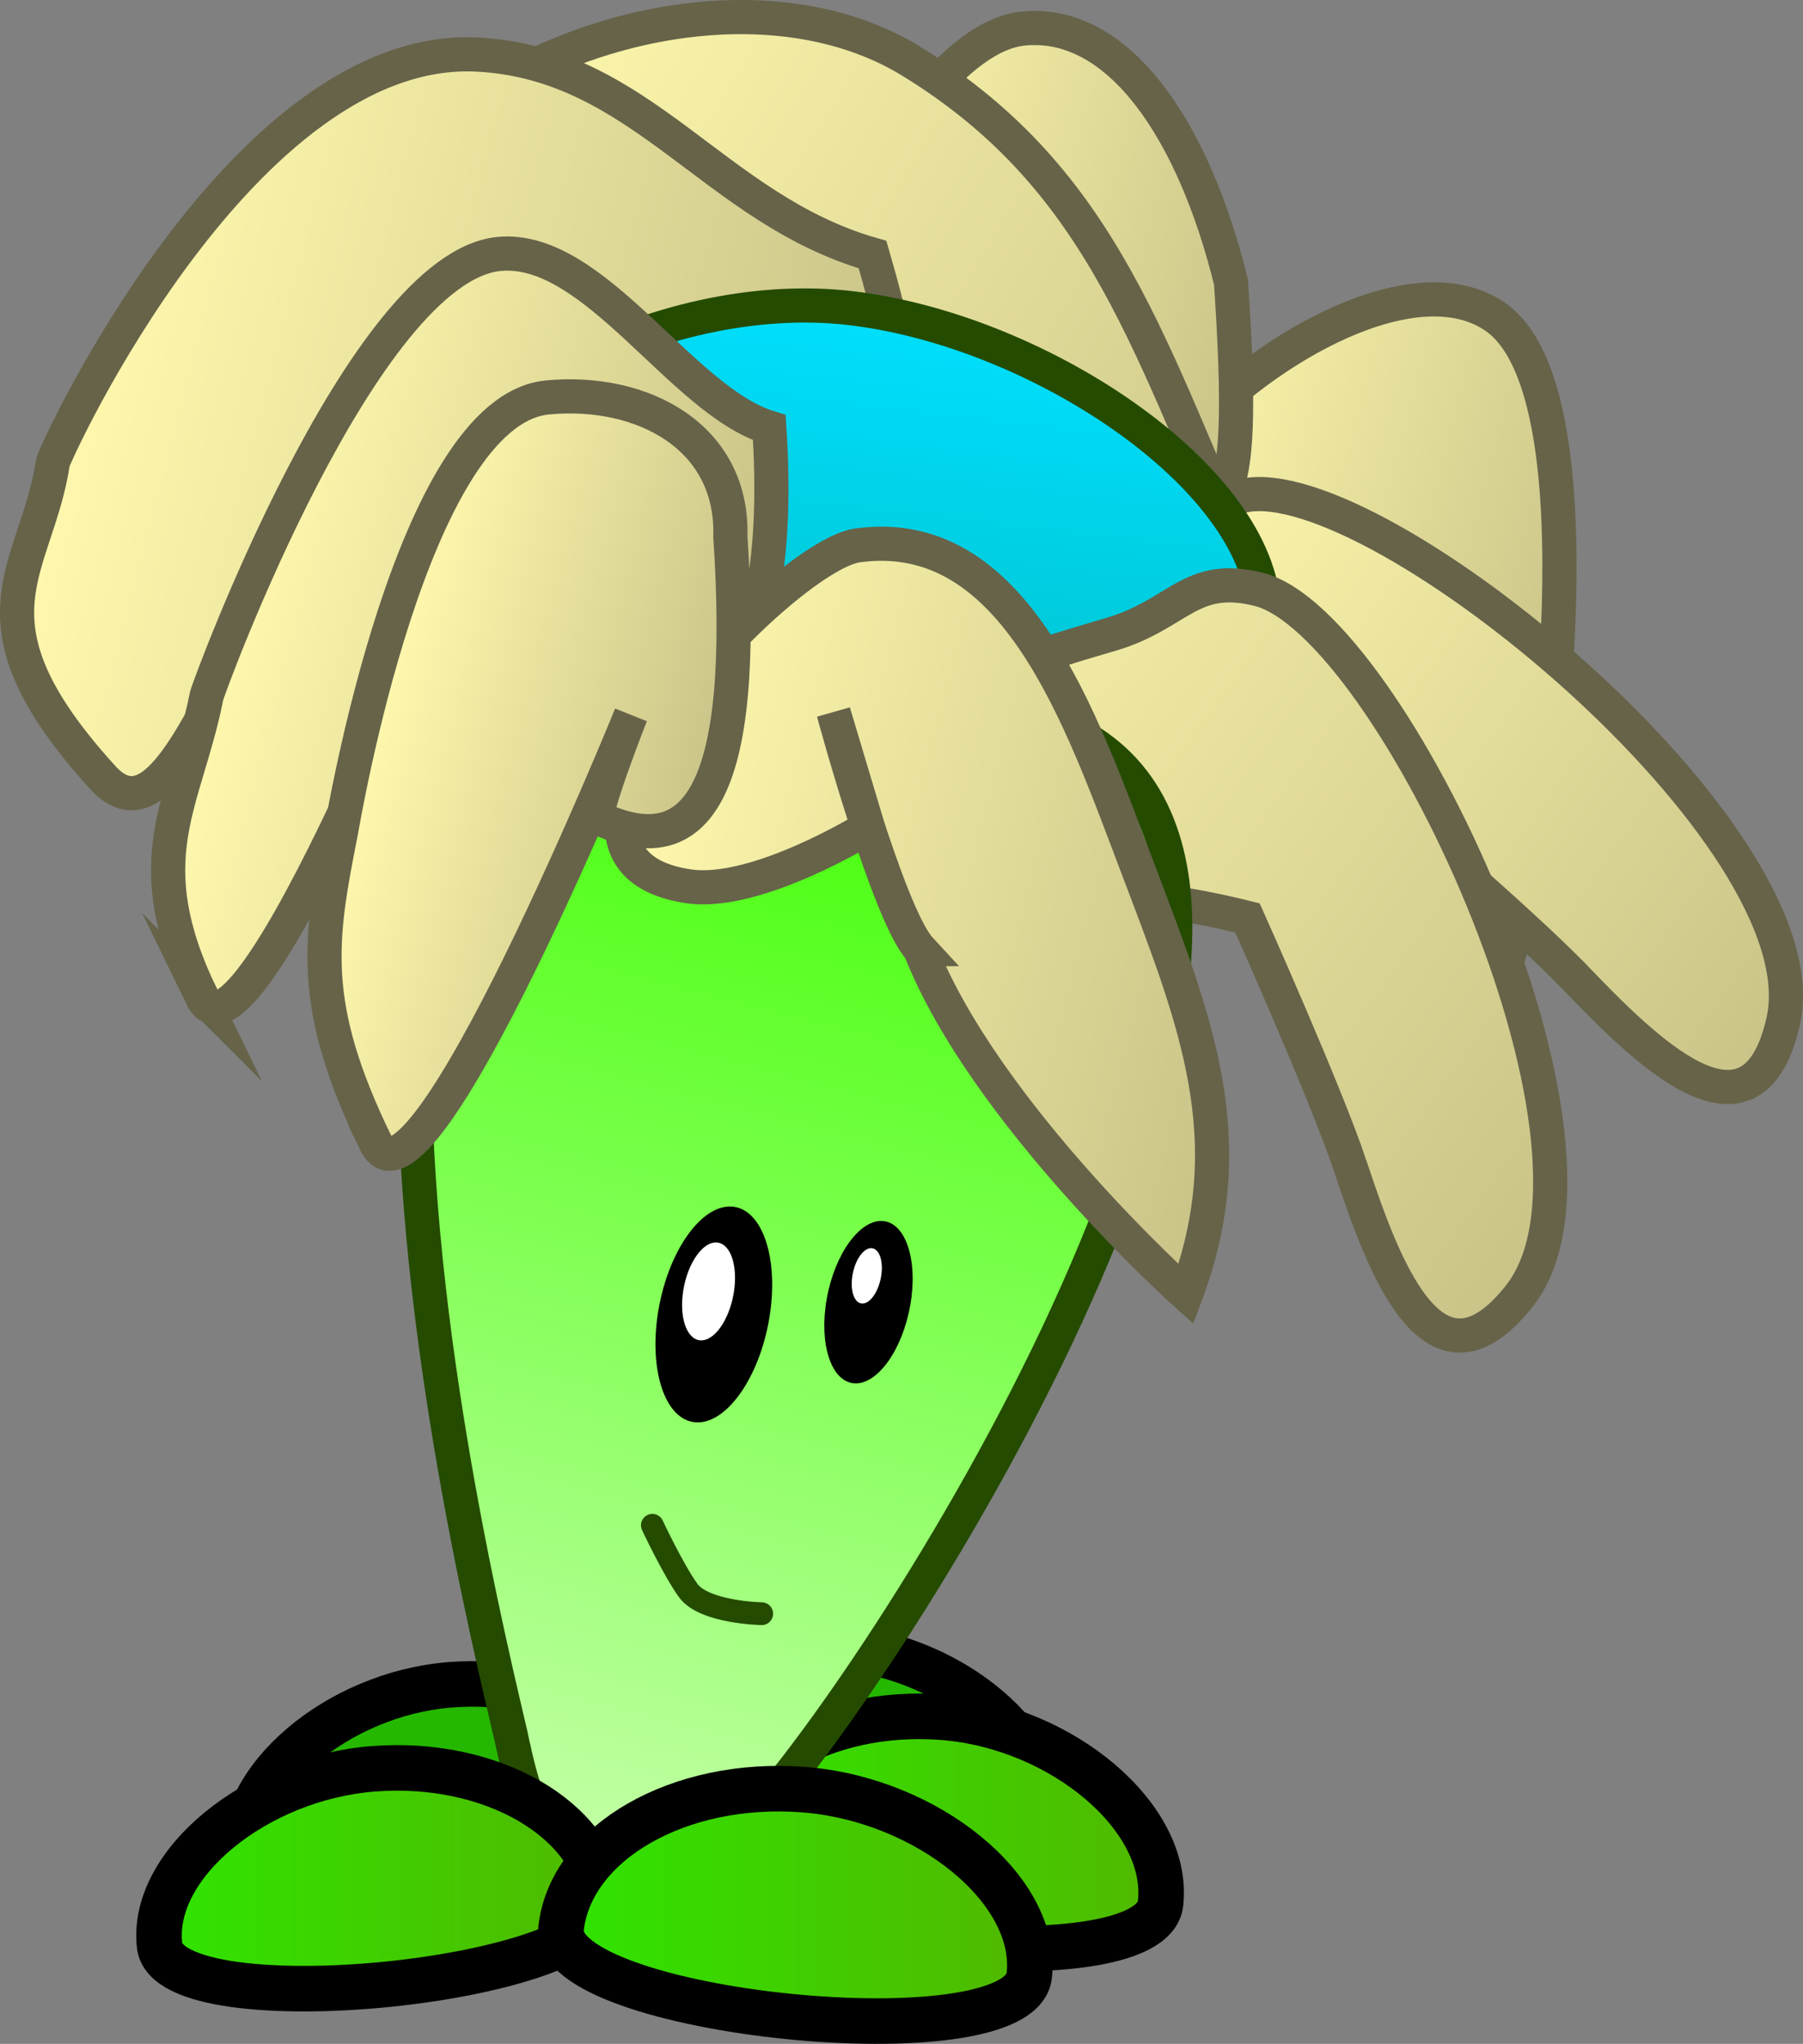<svg version="1.1" xmlns="http://www.w3.org/2000/svg" xmlns:xlink="http://www.w3.org/1999/xlink" width="79.172" height="89.743" viewBox="0,0,79.172,89.743"><rect x="0" y="0" width="79.172" height="89.743" fill="#808080" stroke="none"/><defs><linearGradient x1="251.903" y1="142.39" x2="272.7" y2="147.778" gradientUnits="userSpaceOnUse" id="color-1"><stop offset="0" stop-color="#fff8ad"/><stop offset="1" stop-color="#c9c388"/></linearGradient><linearGradient x1="235.22" y1="195.517" x2="255.044" y2="195.517" gradientUnits="userSpaceOnUse" id="color-2"><stop offset="0" stop-color="#2fe500"/><stop offset="1" stop-color="#51b800"/></linearGradient><linearGradient x1="245.596" y1="146.645" x2="276.88" y2="168.566" gradientUnits="userSpaceOnUse" id="color-3"><stop offset="0" stop-color="#fff8ad"/><stop offset="1" stop-color="#c9c388"/></linearGradient><linearGradient x1="237.256" y1="131.278" x2="257.892" y2="136.623" gradientUnits="userSpaceOnUse" id="color-4"><stop offset="0" stop-color="#fff8ad"/><stop offset="1" stop-color="#c9c388"/></linearGradient><linearGradient x1="223.088" y1="119.525" x2="262.184" y2="143.452" gradientUnits="userSpaceOnUse" id="color-5"><stop offset="0" stop-color="#fff8ad"/><stop offset="1" stop-color="#c9c388"/></linearGradient><linearGradient x1="207.423" y1="130.968" x2="242.089" y2="139.947" gradientUnits="userSpaceOnUse" id="color-6"><stop offset="0" stop-color="#fff8ad"/><stop offset="1" stop-color="#c9c388"/></linearGradient><linearGradient x1="243.439" y1="128.299" x2="240.735" y2="151.134" gradientUnits="userSpaceOnUse" id="color-7"><stop offset="0" stop-color="#00e0ff"/><stop offset="1" stop-color="#00bcc4"/></linearGradient><linearGradient x1="236.566" y1="142.421" x2="273.114" y2="168.713" gradientUnits="userSpaceOnUse" id="color-8"><stop offset="0" stop-color="#fff8ad"/><stop offset="1" stop-color="#c9c388"/></linearGradient><linearGradient x1="251.116" y1="147.532" x2="233.971" y2="213.723" gradientUnits="userSpaceOnUse" id="color-9"><stop offset="0" stop-color="#3dff00"/><stop offset="1" stop-color="#ebffd8"/></linearGradient><linearGradient x1="214.217" y1="141.209" x2="236.08" y2="146.872" gradientUnits="userSpaceOnUse" id="color-10"><stop offset="0" stop-color="#fff8ad"/><stop offset="1" stop-color="#c9c388"/></linearGradient><linearGradient x1="211.039" y1="197.525" x2="230.535" y2="197.525" gradientUnits="userSpaceOnUse" id="color-11"><stop offset="0" stop-color="#2fe500"/><stop offset="1" stop-color="#51b800"/></linearGradient><linearGradient x1="228.687" y1="198.693" x2="249.278" y2="198.693" gradientUnits="userSpaceOnUse" id="color-12"><stop offset="0" stop-color="#2fe500"/><stop offset="1" stop-color="#51b800"/></linearGradient><linearGradient x1="231.385" y1="150.614" x2="259.845" y2="157.986" gradientUnits="userSpaceOnUse" id="color-13"><stop offset="0" stop-color="#fff8ad"/><stop offset="1" stop-color="#c9c388"/></linearGradient><linearGradient x1="220.192" y1="147.093" x2="235.004" y2="150.93" gradientUnits="userSpaceOnUse" id="color-14"><stop offset="0" stop-color="#fff8ad"/><stop offset="1" stop-color="#c9c388"/></linearGradient></defs><g transform="translate(-204.056,-115.053)"><g data-paper-data="{&quot;isPaintingLayer&quot;:true}" fill-rule="nonzero" stroke-linejoin="miter" stroke-miterlimit="10" stroke-dasharray="" stroke-dashoffset="0" style="mix-blend-mode: normal"><path d="M231.264,193.167c0.394,-3.584 4.722,-6.172 9.667,-5.779c4.945,0.393 9.426,4.178 9.033,7.762c-0.394,3.584 -19.093,1.601 -18.699,-1.983z" data-paper-data="{&quot;origPos&quot;:null,&quot;origRot&quot;:0,&quot;index&quot;:null}" fill="#25b800" stroke="#000000" stroke-width="2" stroke-linecap="butt"/><path d="M233.485,194.81c0.394,3.584 -18.305,5.567 -18.699,1.983c-0.394,-3.584 4.088,-7.369 9.033,-7.762c4.945,-0.393 9.273,2.195 9.667,5.779z" data-paper-data="{&quot;origPos&quot;:null,&quot;origRot&quot;:0}" fill="#25b800" stroke="#000000" stroke-width="2" stroke-linecap="butt"/><path d="M264.915,141.764c0,0 -8.534,2.618 -8.85,2.598c-4.892,-0.311 -5.968,-0.879 0.026,-10.154c3.613,-3.996 10.151,-7.632 13.614,-5.251c4.951,3.403 1.922,22.851 1.805,23.213c-1.476,4.587 -0.688,7.759 -6.237,11.649c-3.651,2.559 -0.359,-22.055 -0.359,-22.055z" data-paper-data="{&quot;origPos&quot;:null,&quot;origRot&quot;:0,&quot;index&quot;:null}" fill="url(#color-1)" stroke="#666349" stroke-width="1.5" stroke-linecap="butt"/><path d="M235.226,196.54c0.417,-3.773 4.998,-6.497 10.232,-6.084c5.234,0.413 9.977,4.398 9.56,8.171c-0.417,3.773 -20.209,1.686 -19.792,-2.087z" data-paper-data="{&quot;origPos&quot;:null,&quot;origRot&quot;:0,&quot;index&quot;:null}" fill="url(#color-2)" stroke="#000000" stroke-width="2" stroke-linecap="butt"/><path d="M273.181,157.934c-2.314,-2.408 -8.737,-7.886 -8.737,-7.886c-9.698,1.935 -19.236,8.428 -19.595,8.86c-5.555,6.671 -12.706,4.318 -5.109,-3.41c5.297,-5.388 8.273,-9.096 13.927,-14.107c2.327,-2.062 1.982,-3.976 5.031,-4.584c5.841,-1.165 25.489,14.984 23.661,23.088c-1.364,6.046 -6.128,1.212 -9.177,-1.961z" data-paper-data="{&quot;origPos&quot;:null,&quot;index&quot;:null,&quot;origRot&quot;:0}" fill="url(#color-3)" stroke="#666349" stroke-width="1.5" stroke-linecap="butt"/><path d="M235.955,148.935c-2.963,-6.095 -0.734,-8.485 0.202,-13.212c0.074,-0.373 6.867,-18.846 12.848,-19.418c4.183,-0.4 7.465,4.46 9.106,11.136c0.737,11.019 -0.232,11.057 -4.66,8.954c-0.286,-0.136 -6.476,-6.568 -6.476,-6.568c0,0 -9.072,23.117 -11.021,19.107z" data-paper-data="{&quot;origPos&quot;:null,&quot;origRot&quot;:0}" fill="url(#color-4)" stroke="#666349" stroke-width="1.5" stroke-linecap="butt"/><path d="M218.854,128.069c1.225,-9.341 16.565,-15.623 25.198,-10.339c8.634,5.284 10.5,12.837 14.919,22.61c4.464,9.874 -3.06,9.615 -5.972,1.437c-0.188,-0.529 -6.901,-9.914 -15.335,-15.076c0,0 -7.919,2.925 -10.921,4.387c-3.957,1.927 -8.694,3.127 -7.888,-3.018z" data-paper-data="{&quot;origPos&quot;:null,&quot;origRot&quot;:0}" fill="url(#color-5)" stroke="#666349" stroke-width="1.5" stroke-linecap="butt"/><path d="M208.569,149.194c-6.339,-6.969 -2.913,-9.05 -2.191,-13.832c0.057,-0.377 8.343,-18.464 18.66,-17.912c7.216,0.386 10.384,6.8 17.333,8.781c3.407,11.711 0.078,10.609 -8.045,7.549c-0.525,-0.198 -0.834,-5.628 -10.223,-2.524c-8.331,2.754 -11.364,22.523 -15.534,17.938z" data-paper-data="{&quot;origPos&quot;:null,&quot;origRot&quot;:0}" fill="url(#color-6)" stroke="#666349" stroke-width="1.5" stroke-linecap="butt"/><path d="M259.549,142.17c-0.17,5.571 -9.646,9.653 -18.124,8.649c-8.477,-1.004 -19.906,-6.553 -19.251,-12.088c0.655,-5.535 10.771,-11.151 19.249,-10.147c8.477,1.004 18.304,7.737 18.126,13.586z" data-paper-data="{&quot;origPos&quot;:null,&quot;origRot&quot;:0}" fill="url(#color-7)" stroke="#244b00" stroke-width="1.5" stroke-linecap="butt"/><path d="M263.34,166.231c-1.056,-3.168 -4.505,-10.873 -4.505,-10.873c-9.589,-2.417 -20.992,-0.648 -21.501,-0.413c-7.881,3.64 -13.329,-1.557 -3.15,-5.273c7.097,-2.591 11.377,-4.663 18.635,-6.761c2.987,-0.863 3.497,-2.739 6.512,-1.979c5.776,1.456 16.585,24.477 11.454,31.011c-3.828,4.875 -6.055,-1.536 -7.446,-5.712z" data-paper-data="{&quot;origPos&quot;:null,&quot;index&quot;:null,&quot;origRot&quot;:0}" fill="url(#color-8)" stroke="#666349" stroke-width="1.5" stroke-linecap="butt"/><path d="M226.599,191.756c-0.77,-3.713 -14.601,-55.961 11.607,-48.887c24.887,6.718 -17.126,-1.362 9.943,3.367c17.712,3.095 -0.29,34.906 -9.107,46.367c-8.817,11.461 -11.674,2.865 -12.444,-0.848z" data-paper-data="{&quot;origPos&quot;:null,&quot;origRot&quot;:0}" fill="url(#color-9)" stroke="#244b00" stroke-width="1.5" stroke-linecap="butt"/><path d="M212.924,158.833c-2.963,-6.095 -0.734,-8.485 0.202,-13.212c0.074,-0.373 6.867,-18.846 12.848,-19.418c4.183,-0.4 8.006,6.448 11.862,7.627c0.737,11.019 -2.988,14.565 -7.416,12.463c-0.286,-0.136 -6.476,-6.568 -6.476,-6.568c0,0 -9.072,23.117 -11.021,19.107z" data-paper-data="{&quot;origPos&quot;:null,&quot;origRot&quot;:0}" fill="url(#color-10)" stroke="#666349" stroke-width="1.5" stroke-linecap="butt"/><path d="M237.836,172.94c-0.44,2.616 -1.887,4.659 -3.232,4.565c-1.345,-0.095 -2.078,-2.292 -1.639,-4.908c0.44,-2.616 1.887,-4.659 3.232,-4.565c1.345,0.095 2.078,2.292 1.639,4.908z" data-paper-data="{&quot;origPos&quot;:null,&quot;origRot&quot;:0}" fill="#000000" stroke="none" stroke-width="0" stroke-linecap="butt"/><path d="M244.023,172.385c-0.352,1.967 -1.458,3.493 -2.469,3.407c-1.011,-0.086 -1.546,-1.75 -1.193,-3.718c0.352,-1.967 1.458,-3.493 2.469,-3.407c1.011,0.086 1.546,1.75 1.193,3.718z" data-paper-data="{&quot;origPos&quot;:null,&quot;origRot&quot;:0}" fill="#000000" stroke="none" stroke-width="0" stroke-linecap="butt"/><path d="M236.274,171.835c-0.2,1.187 -0.856,2.114 -1.466,2.071c-0.61,-0.043 -0.943,-1.04 -0.743,-2.226c0.2,-1.187 0.856,-2.114 1.466,-2.071c0.61,0.043 0.943,1.04 0.743,2.226z" data-paper-data="{&quot;origPos&quot;:null,&quot;origRot&quot;:0}" fill="#ffffff" stroke="none" stroke-width="0" stroke-linecap="butt"/><path d="M242.742,171.127c-0.12,0.671 -0.497,1.191 -0.842,1.162c-0.345,-0.029 -0.527,-0.597 -0.407,-1.268c0.12,-0.671 0.497,-1.191 0.842,-1.162c0.345,0.029 0.527,0.597 0.407,1.268z" data-paper-data="{&quot;origPos&quot;:null,&quot;origRot&quot;:0}" fill="#ffffff" stroke="none" stroke-width="0" stroke-linecap="butt"/><path d="M237.503,185.909c0,0 -2.531,-0.048 -3.231,-1.023c-0.663,-0.923 -1.57,-2.86 -1.57,-2.86" data-paper-data="{&quot;origPos&quot;:null,&quot;origRot&quot;:0}" fill="none" stroke="#244b00" stroke-width="1" stroke-linecap="round"/><path d="M230.529,198.497c0.41,3.584 -19.055,5.567 -19.465,1.983c-0.41,-3.584 4.255,-7.369 9.402,-7.762c5.147,-0.393 9.652,2.195 10.062,5.779z" data-paper-data="{&quot;origPos&quot;:null,&quot;origRot&quot;:0}" fill="url(#color-11)" stroke="#000000" stroke-width="2" stroke-linecap="butt"/><path d="M228.694,199.716c0.433,-3.773 5.191,-6.497 10.627,-6.084c5.436,0.413 10.363,4.398 9.93,8.171c-0.433,3.773 -20.991,1.686 -20.557,-2.087z" data-paper-data="{&quot;origPos&quot;:null,&quot;origRot&quot;:0,&quot;index&quot;:null}" fill="url(#color-12)" stroke="#000000" stroke-width="2" stroke-linecap="butt"/><path d="M244.456,156.727c-1.394,-1.512 -3.8,-10.401 -3.8,-10.401l1.515,5.059c0,0 -4.882,3.028 -7.878,2.585c-8.588,-1.269 4.082,-14.511 7.421,-14.97c6.904,-0.949 9.79,7.557 12.263,14.073c2.58,6.796 4.699,11.998 2.158,18.808c0,0 -8.839,-7.923 -11.68,-15.154z" data-paper-data="{&quot;origPos&quot;:null,&quot;origRot&quot;:0,&quot;index&quot;:null}" fill="url(#color-13)" stroke="#666349" stroke-width="1.5" stroke-linecap="butt"/><path d="M220.558,165.243c-2.963,-6.095 -2.465,-8.934 -1.529,-13.66c0.074,-0.373 3.084,-18.507 9.065,-19.078c4.183,-0.4 8.17,1.74 8.033,6.108c0.737,11.019 -1.376,14.455 -5.804,12.352c-0.286,-0.136 1.439,-4.518 1.439,-4.518c0,0 -9.255,22.806 -11.204,18.796z" data-paper-data="{&quot;origPos&quot;:null,&quot;origRot&quot;:0}" fill="url(#color-14)" stroke="#666349" stroke-width="1.5" stroke-linecap="butt"/></g></g></svg>